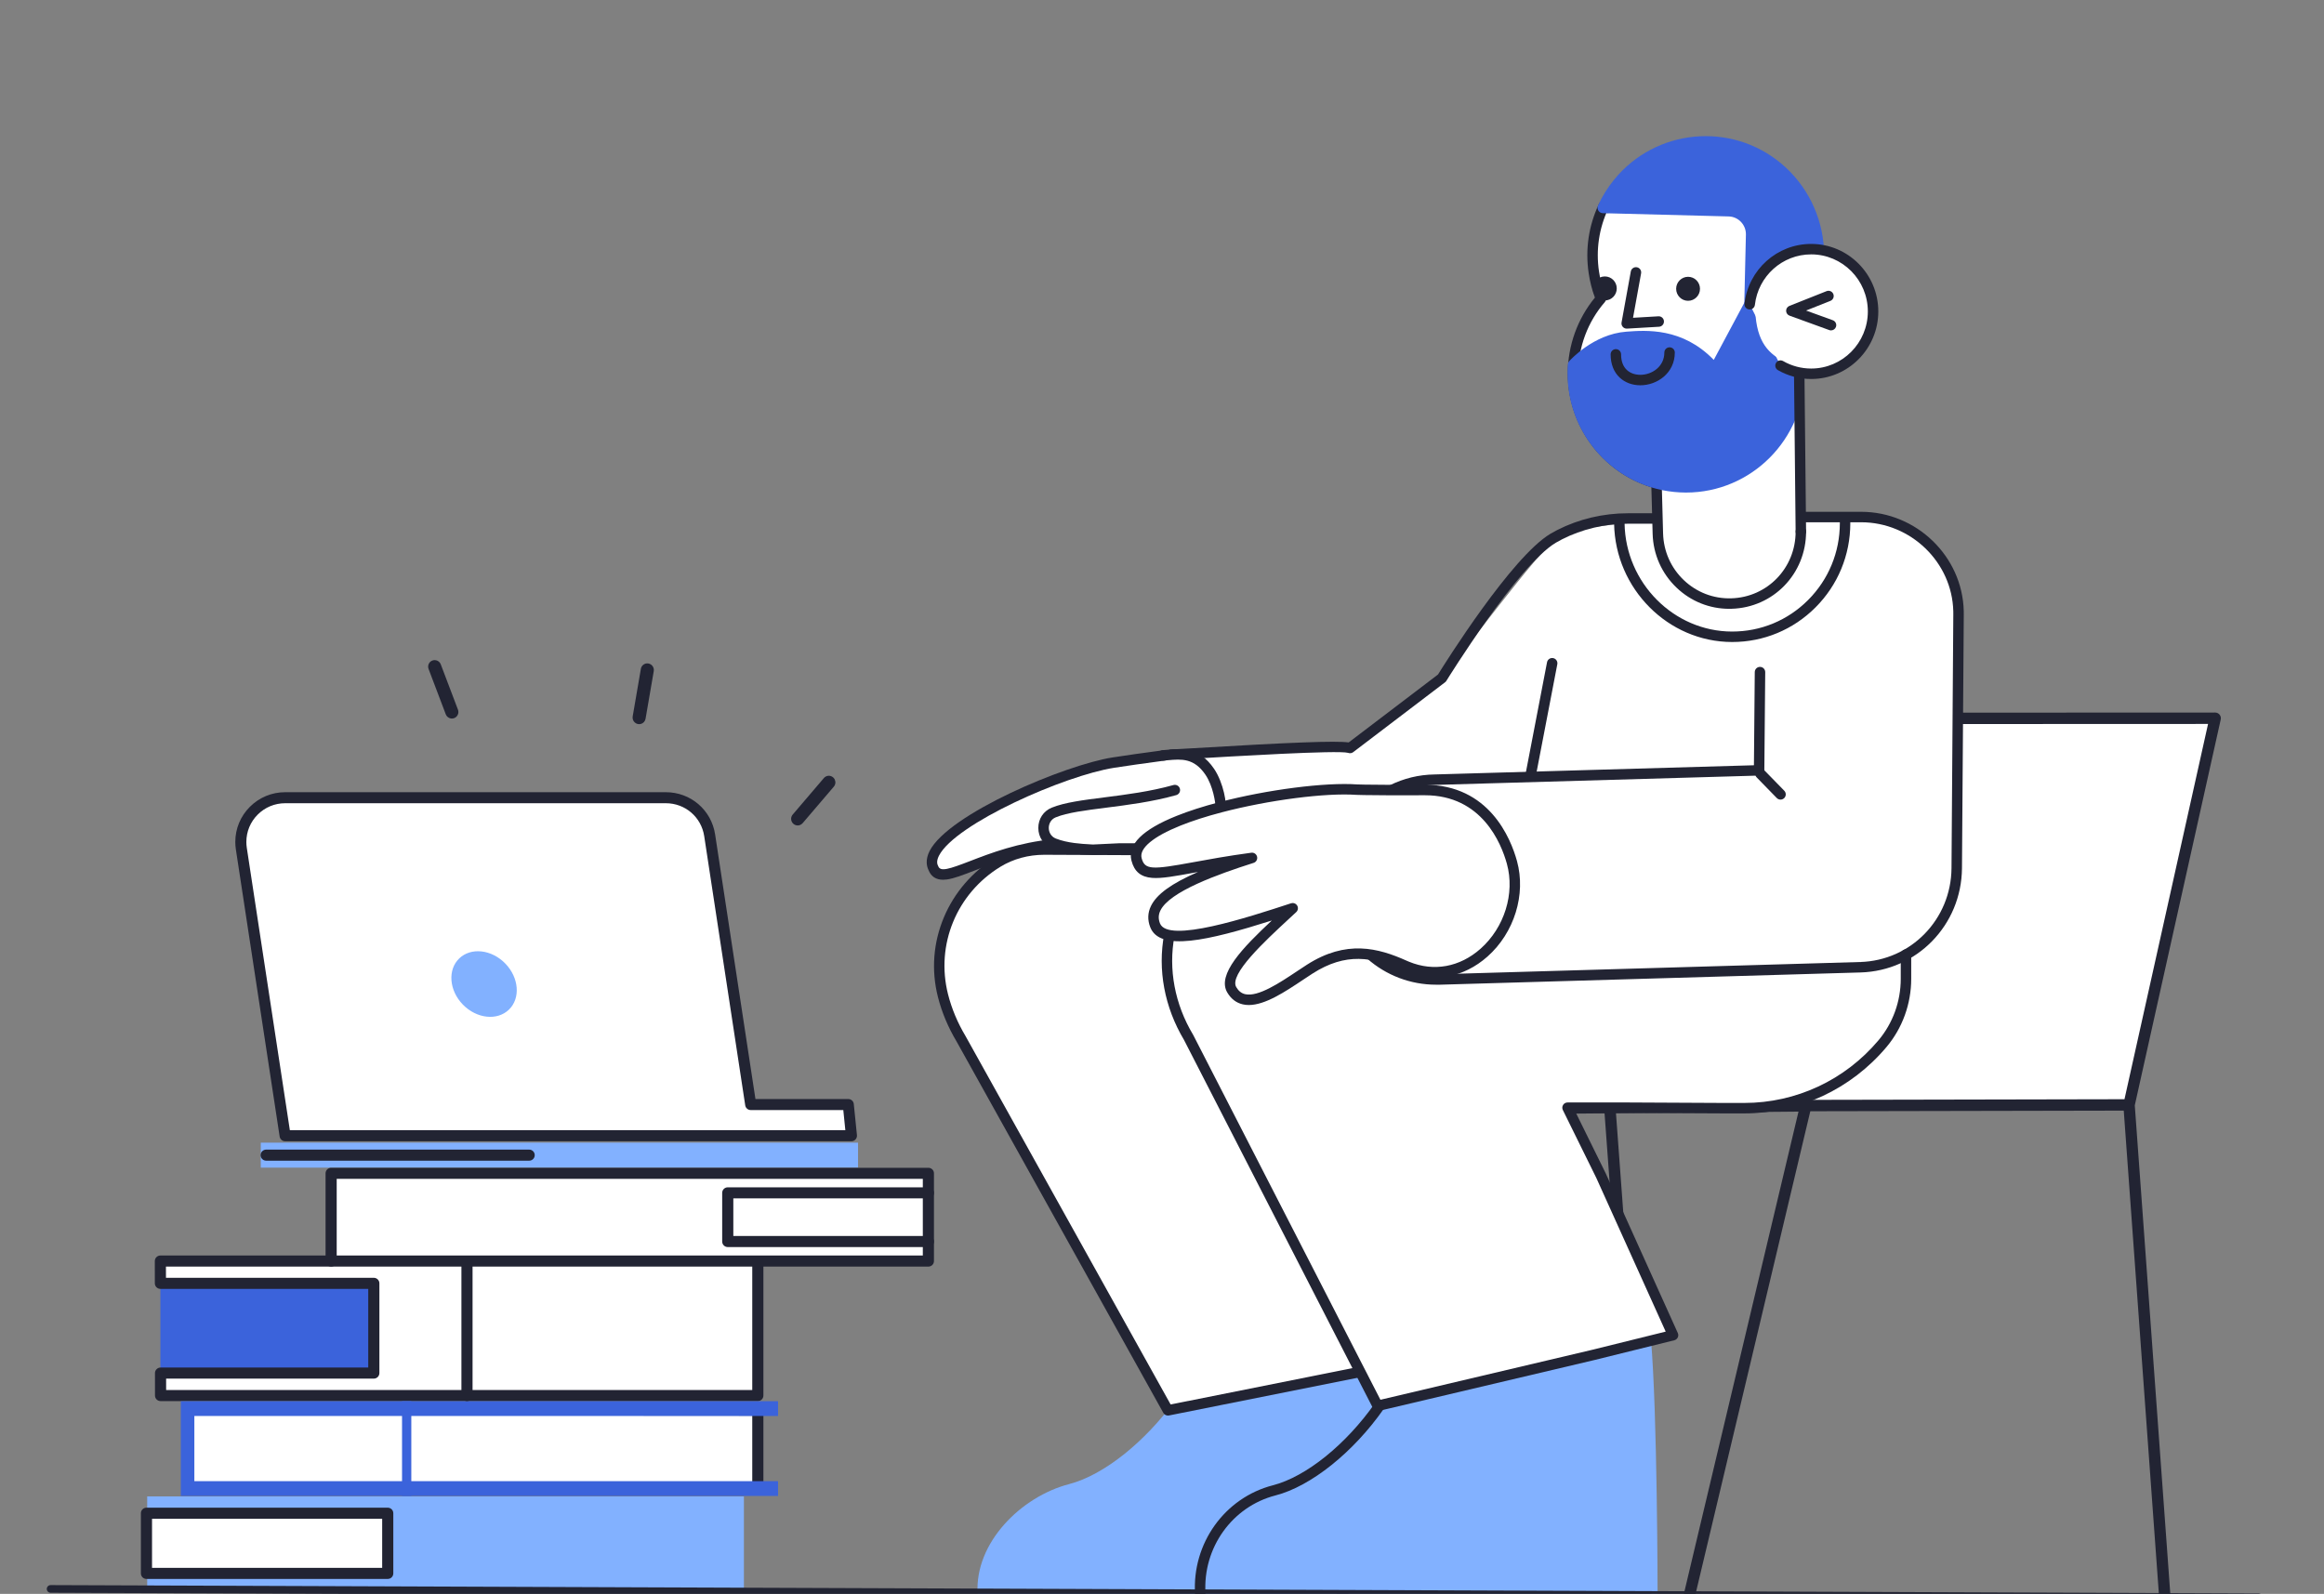 <svg width="242" height="166" viewBox="0 0 242 166" fill="none" xmlns="http://www.w3.org/2000/svg">
<rect x="0" y="0" width="242" height="166" fill="#808080" stroke="none"/>
<g clip-path="url(#clip0_138_2791)">
<g clip-path="url(#clip1_138_2791)">
<path d="M225.43 166.392L221.7 115.075L230.668 74.803L182.888 74.823L174.775 115.169L221.7 115.075" fill="white"/>
<path d="M225.428 166.985C225.443 166.985 225.457 166.985 225.472 166.983C225.55 166.978 225.626 166.957 225.695 166.922C225.765 166.887 225.827 166.839 225.878 166.78C225.929 166.721 225.968 166.652 225.993 166.578C226.017 166.504 226.027 166.426 226.021 166.348L222.297 115.119L231.247 74.932C231.266 74.845 231.265 74.755 231.245 74.669C231.225 74.582 231.186 74.501 231.13 74.432C231.075 74.363 231.004 74.307 230.924 74.268C230.844 74.23 230.756 74.21 230.667 74.21V74.21L182.887 74.23C182.75 74.23 182.617 74.277 182.511 74.364C182.405 74.451 182.332 74.572 182.305 74.706L174.193 115.052C174.176 115.138 174.178 115.227 174.199 115.312C174.22 115.397 174.26 115.477 174.316 115.545C174.371 115.613 174.441 115.667 174.521 115.705C174.6 115.742 174.687 115.762 174.775 115.762H174.776L221.148 115.669L224.837 166.435C224.848 166.584 224.915 166.724 225.025 166.826C225.134 166.928 225.279 166.985 225.428 166.985ZM221.224 114.482L175.5 114.574L183.374 75.416L229.927 75.397L221.224 114.482Z" fill="#222433"/>
<path d="M171.422 167.425C171.436 167.425 171.451 167.425 171.466 167.423C171.543 167.418 171.619 167.397 171.689 167.362C171.759 167.327 171.821 167.278 171.872 167.219C171.922 167.16 171.961 167.092 171.986 167.018C172.01 166.944 172.02 166.866 172.014 166.788L168.235 115.427C168.223 115.27 168.15 115.124 168.031 115.021C167.912 114.918 167.756 114.867 167.599 114.878C167.442 114.89 167.296 114.963 167.194 115.082C167.091 115.201 167.039 115.357 167.051 115.513L170.83 166.875C170.841 167.024 170.908 167.164 171.018 167.266C171.127 167.368 171.272 167.425 171.422 167.425Z" fill="#222433"/>
<path d="M139.744 167.425C139.894 167.425 140.038 167.368 140.148 167.266C140.258 167.164 140.325 167.024 140.336 166.875L144.064 116.155L187.28 115.769L175.187 166.65C175.151 166.803 175.177 166.965 175.259 167.099C175.342 167.233 175.474 167.328 175.628 167.365C175.781 167.401 175.942 167.375 176.076 167.293C176.21 167.21 176.306 167.078 176.342 166.925L188.61 115.306C188.631 115.219 188.632 115.127 188.612 115.039C188.592 114.951 188.553 114.869 188.497 114.799C188.441 114.728 188.369 114.672 188.288 114.633C188.206 114.594 188.117 114.574 188.027 114.575L143.705 114.971H143.512C143.362 114.971 143.218 115.027 143.108 115.129C142.998 115.232 142.931 115.371 142.92 115.521L139.152 166.788C139.146 166.865 139.155 166.943 139.18 167.017C139.204 167.091 139.243 167.16 139.294 167.219C139.345 167.278 139.407 167.326 139.477 167.361C139.546 167.396 139.622 167.417 139.7 167.423C139.715 167.424 139.73 167.425 139.744 167.425Z" fill="#222433"/>
</g>
<g clip-path="url(#clip2_138_2791)">
<path d="M121.429 98.392L195.442 100.662L201.078 97.258C202.466 95.99 203.247 92.566 203.332 91.016C204.835 63.592 204.459 59.431 199.578 55.648C199.052 55.383 197.606 54.443 195.067 54.135C188.291 53.313 175.319 53.351 163.228 55.298C161.492 55.577 155.282 64.354 150.546 70.022C148.172 72.863 145.773 73.634 145.286 74.751L140.402 77.966L121.241 78.911L117.296 79.668L115.606 83.072L121.429 98.392Z" fill="white"/>
<path d="M167.077 30.114L165.847 27.109L167.828 21.036L182.105 21.225L182.481 31.628L185.486 36.923L187.356 38.562L187.365 54.324L185.862 55.648L164.127 36.916L167.077 30.114Z" fill="white"/>
<path d="M121.948 79.147C121.653 79.147 121.411 78.911 121.404 78.615C121.397 78.314 121.635 78.064 121.935 78.057C122.121 78.053 122.994 78.001 124.204 77.928C134.407 77.316 139.072 77.137 140.441 77.322L149.741 70.248C150.476 69.063 157.403 58.005 161.453 55.587C161.658 55.464 161.897 55.333 162.164 55.197C164.402 54.057 166.945 53.455 169.518 53.455H172.592C172.893 53.455 173.137 53.699 173.137 53.999C173.137 54.3 172.893 54.544 172.592 54.544H169.518C167.116 54.544 164.744 55.106 162.659 56.168C162.413 56.293 162.195 56.412 162.011 56.522C158.05 58.887 150.688 70.786 150.614 70.906C150.579 70.963 150.534 71.013 150.481 71.054L140.907 78.337C140.753 78.453 140.549 78.48 140.371 78.407C139.378 78.108 128.006 78.791 124.269 79.015C123.003 79.091 122.166 79.142 121.962 79.147C121.957 79.147 121.952 79.147 121.948 79.147Z" fill="#222433"/>
<path d="M180.376 66.864C180.368 66.864 180.361 66.864 180.353 66.864C173.705 66.852 168.199 61.325 168.079 54.543C168.074 54.242 168.313 53.994 168.614 53.989C168.914 53.982 169.162 54.223 169.168 54.524C169.277 60.717 174.296 65.764 180.355 65.775C183.356 65.779 186.165 64.612 188.286 62.484C190.408 60.355 191.579 57.522 191.585 54.506C191.585 54.35 191.58 54.19 191.57 54.032C191.553 53.732 191.782 53.474 192.082 53.456C192.384 53.438 192.64 53.667 192.658 53.968C192.669 54.147 192.674 54.328 192.674 54.507C192.668 57.813 191.384 60.919 189.057 63.253C186.735 65.582 183.653 66.864 180.376 66.864Z" fill="#222433"/>
<path d="M187.525 55.358C187.53 59.421 184.318 62.749 180.283 62.859C176.174 62.975 172.749 59.716 172.634 55.579C172.634 55.576 172.634 55.573 172.634 55.569L172.606 54.507L172.493 50.339C167.48 48.972 163.794 44.361 163.799 38.882C163.802 35.902 164.899 33.181 166.704 31.099C166.358 30.237 166.105 29.32 165.967 28.358C165.967 28.357 165.967 28.356 165.966 28.355C165.605 25.927 166.002 23.56 166.979 21.5" fill="white"/>
<path d="M180.068 63.407C178.02 63.407 176.08 62.631 174.586 61.208C173.036 59.733 172.15 57.739 172.09 55.594L171.959 50.751C166.809 49.162 163.249 44.339 163.255 38.881C163.257 35.999 164.258 33.212 166.08 30.995C165.772 30.167 165.553 29.308 165.428 28.436C165.062 25.978 165.428 23.499 166.486 21.266C166.616 20.994 166.94 20.878 167.212 21.007C167.484 21.136 167.6 21.461 167.471 21.732C166.505 23.77 166.171 26.032 166.505 28.274C166.635 29.175 166.871 30.055 167.21 30.896C167.286 31.086 167.25 31.302 167.116 31.456C165.331 33.514 164.346 36.152 164.344 38.882C164.339 43.986 167.749 48.481 172.636 49.813C172.868 49.876 173.031 50.084 173.037 50.324L173.178 55.555C173.23 57.419 173.997 59.144 175.336 60.419C176.675 61.693 178.427 62.366 180.268 62.314C184.037 62.211 186.985 59.156 186.98 55.358C186.98 55.057 187.223 54.813 187.524 54.812C187.524 54.812 187.525 54.812 187.525 54.812C187.825 54.812 188.069 55.056 188.069 55.356C188.075 59.75 184.662 63.284 180.298 63.403C180.221 63.405 180.144 63.407 180.068 63.407Z" fill="#222433"/>
<path d="M185.678 37.586C183.914 36.698 182.761 35.261 182.761 31.718C182.761 31.434 181.697 31.419 181.697 31.419L178.456 37.482C175.182 34.102 171.413 34.387 169.336 34.545C165.932 34.803 163.504 37.503 163.403 37.617C163.32 37.711 163.27 37.829 163.261 37.954C163.24 38.243 163.229 38.535 163.228 38.824C163.216 42.144 164.489 45.27 166.813 47.626C169.136 49.982 172.232 51.286 175.53 51.298C175.545 51.298 175.559 51.298 175.574 51.298C182.361 51.298 187.895 45.751 187.919 38.911C187.919 38.911 186.353 37.926 185.678 37.586Z" fill="#3B63DB"/>
<path d="M189.931 25.966C189.755 22.492 188.128 19.231 185.466 17.018C180.222 12.656 172.431 13.404 168.099 18.684C167.421 19.51 166.851 20.423 166.406 21.397C166.326 21.571 166.339 21.773 166.439 21.934C166.539 22.097 166.713 22.197 166.903 22.202L180.014 22.541C181.022 22.569 181.824 23.418 181.803 24.432L181.633 31.675C181.633 31.675 183.203 28.645 184.017 27.876C186.934 25.119 189.931 25.966 189.931 25.966Z" fill="#3B63DB"/>
<path d="M175.78 31.328C176.466 31.328 177.022 30.768 177.022 30.078C177.022 29.387 176.466 28.828 175.78 28.828C175.095 28.828 174.539 29.387 174.539 30.078C174.539 30.768 175.095 31.328 175.78 31.328Z" fill="#222433"/>
<path d="M167.113 31.29C167.799 31.29 168.354 30.73 168.354 30.04C168.354 29.349 167.799 28.79 167.113 28.79C166.427 28.79 165.871 29.349 165.871 30.04C165.871 30.73 166.427 31.29 167.113 31.29Z" fill="#222433"/>
<path d="M182.197 31.688C182.566 28.457 185.292 25.949 188.599 25.949C192.159 25.949 195.045 28.854 195.045 32.438C195.045 36.022 192.159 38.928 188.599 38.928C187.438 38.928 186.348 38.618 185.407 38.077" fill="white"/>
<path d="M188.599 39.472C187.384 39.472 186.186 39.153 185.136 38.549C184.875 38.399 184.785 38.066 184.935 37.806C185.085 37.545 185.418 37.455 185.679 37.605C186.564 38.114 187.574 38.383 188.599 38.383C191.853 38.383 194.5 35.716 194.5 32.438C194.5 29.16 191.853 26.493 188.599 26.493C185.6 26.493 183.081 28.753 182.738 31.75C182.704 32.049 182.434 32.263 182.135 32.229C181.836 32.195 181.622 31.925 181.656 31.626C182.061 28.079 185.047 25.404 188.599 25.404C192.454 25.404 195.589 28.559 195.589 32.438C195.589 36.317 192.454 39.472 188.599 39.472Z" fill="#222433"/>
<path d="M170.807 40.126C169.98 40.126 169.222 39.846 168.673 39.337C168.047 38.758 167.716 37.917 167.716 36.906C167.716 36.605 167.96 36.361 168.261 36.361C168.561 36.361 168.805 36.605 168.805 36.906C168.805 37.616 169.009 38.165 169.412 38.538C169.76 38.859 170.255 39.037 170.807 39.037C172.037 39.037 173.31 38.169 173.31 36.716C173.31 36.416 173.554 36.172 173.855 36.172C174.156 36.172 174.399 36.416 174.399 36.716C174.399 38.851 172.573 40.126 170.807 40.126Z" fill="#222433"/>
<path d="M169.39 34.225C169.234 34.225 169.086 34.159 168.982 34.042C168.871 33.917 168.824 33.748 168.854 33.584L169.817 28.273C169.871 27.976 170.156 27.78 170.451 27.834C170.747 27.888 170.943 28.171 170.889 28.467L170.049 33.097L172.692 32.942C172.996 32.925 173.25 33.154 173.268 33.454C173.285 33.755 173.056 34.012 172.756 34.03L169.422 34.225C169.411 34.225 169.4 34.225 169.39 34.225Z" fill="#222433"/>
<path d="M122.333 145.899C119.284 150.067 115.049 153.596 111.319 154.569C106.328 155.87 101.48 160.677 101.801 165.975H134.323L143.663 145.416L141.754 141.826L122.333 145.899Z" fill="#82B1FF"/>
<path d="M141.556 142.9L121.615 146.884L100.099 108.229C99.214 106.75 98.578 105.219 98.19 103.681C96.805 98.194 99.286 92.616 103.898 89.801C105.367 88.905 107.069 88.471 108.786 88.479L118.417 88.522" fill="white"/>
<path d="M121.615 147.429C121.42 147.429 121.237 147.324 121.139 147.149L99.623 108.494C98.73 107.002 98.068 105.423 97.662 103.814C96.962 101.039 97.18 98.173 98.293 95.528C99.368 92.973 101.258 90.774 103.615 89.336C105.119 88.418 106.89 87.934 108.741 87.934C108.757 87.934 108.772 87.934 108.788 87.934L118.419 87.977C118.72 87.978 118.963 88.224 118.961 88.524C118.96 88.824 118.716 89.066 118.417 89.067C118.416 89.067 118.415 89.067 118.414 89.067L108.783 89.023C108.769 89.023 108.755 89.023 108.741 89.023C107.09 89.023 105.515 89.453 104.182 90.266C99.613 93.055 97.417 98.392 98.718 103.548C99.098 105.053 99.719 106.534 100.566 107.949L121.898 146.272L141.449 142.366C141.744 142.307 142.031 142.499 142.09 142.793C142.149 143.089 141.957 143.375 141.662 143.434L121.721 147.419C121.686 147.426 121.65 147.429 121.615 147.429Z" fill="#222433"/>
<path d="M142.875 146.1C139.88 150.366 135.507 154.062 131.679 155.043C126.813 156.291 123.505 160.898 123.818 165.975H172.605C172.605 165.975 172.591 147.157 171.909 139.435L142.875 146.1Z" fill="#82B1FF"/>
<path d="M144.94 82.831C144.74 82.831 144.548 82.72 144.452 82.53C144.318 82.261 144.426 81.933 144.695 81.799C146.159 81.065 147.736 80.682 149.383 80.658L182.638 79.7L182.725 69.994C182.728 69.694 182.971 69.454 183.269 69.454C183.271 69.454 183.273 69.454 183.275 69.454C183.575 69.457 183.817 69.703 183.814 70.004L183.722 80.234C183.72 80.527 183.486 80.765 183.193 80.773L149.407 81.748C147.917 81.769 146.499 82.114 145.183 82.773C145.105 82.812 145.022 82.831 144.94 82.831Z" fill="#222433"/>
<path d="M127.097 84.072C127.163 83.91 126.941 81.79 125.961 80.36C124.444 78.145 122.665 78.562 121.112 78.671" fill="white"/>
<path d="M127.097 84.617C127.029 84.617 126.96 84.604 126.893 84.577C126.646 84.477 126.512 84.216 126.564 83.963C126.57 83.661 126.336 81.87 125.512 80.668C124.325 78.936 123.015 79.052 121.629 79.175C121.468 79.189 121.308 79.203 121.15 79.214C120.849 79.235 120.59 79.009 120.569 78.709C120.548 78.409 120.774 78.149 121.074 78.128C121.225 78.117 121.378 78.103 121.533 78.09C123.017 77.958 124.864 77.794 126.41 80.052C127.426 81.533 127.78 83.836 127.602 84.276C127.517 84.489 127.313 84.617 127.097 84.617ZM126.563 83.981C126.563 83.981 126.563 83.981 126.563 83.981V83.981ZM126.593 83.868C126.593 83.868 126.592 83.868 126.592 83.869C126.592 83.868 126.593 83.868 126.593 83.868Z" fill="#222433"/>
<path d="M185.408 83.278C185.266 83.278 185.124 83.223 185.018 83.113L182.925 80.967C182.715 80.751 182.72 80.406 182.935 80.196C183.151 79.987 183.495 79.991 183.705 80.206L185.798 82.353C186.008 82.568 186.003 82.913 185.788 83.123C185.682 83.226 185.545 83.278 185.408 83.278Z" fill="#222433"/>
<path d="M121.765 97.385C121.1 100.891 121.739 104.65 123.766 108.04L143.455 146.412L165.866 141.123L174.215 139.057L166.724 122.458L163.228 115.365H169.51L179.475 115.415H181.631C187.367 115.415 192.549 112.825 196.023 108.698C197.611 106.812 198.472 104.413 198.472 101.94V99.416" fill="white"/>
<path d="M143.455 146.956C143.254 146.956 143.065 146.845 142.97 146.66L123.29 108.304C121.259 104.9 120.527 100.987 121.23 97.284C121.286 96.988 121.571 96.794 121.867 96.85C122.162 96.906 122.356 97.191 122.3 97.487C121.646 100.933 122.332 104.582 124.233 107.76C124.239 107.77 124.245 107.78 124.251 107.791L143.745 145.783L165.741 140.593L173.45 138.685L166.231 122.691L162.74 115.606C162.656 115.437 162.666 115.237 162.766 115.077C162.865 114.917 163.04 114.82 163.228 114.82H169.51L179.478 114.87H181.631C187.023 114.87 192.116 112.493 195.606 108.347C197.103 106.57 197.927 104.294 197.927 101.94V99.416C197.927 99.115 198.171 98.871 198.472 98.871C198.773 98.871 199.016 99.115 199.016 99.416V101.94C199.016 104.55 198.101 107.075 196.439 109.049C192.743 113.441 187.345 115.959 181.633 115.959C181.632 115.959 181.632 115.959 181.631 115.959H179.475L169.507 115.909H164.104L167.212 122.217C167.215 122.222 167.218 122.228 167.22 122.234L174.712 138.833C174.778 138.98 174.776 139.149 174.705 139.295C174.635 139.44 174.503 139.547 174.346 139.586L165.997 141.652L143.58 146.942C143.538 146.952 143.496 146.956 143.455 146.956Z" fill="#222433"/>
<path d="M149.528 102.554C146.891 102.554 144.348 101.591 142.36 99.833C142.134 99.633 142.113 99.289 142.312 99.064C142.511 98.838 142.856 98.817 143.081 99.016C144.87 100.598 147.157 101.464 149.535 101.464C149.582 101.464 149.628 101.464 149.674 101.463H149.983L193.706 100.191C198.989 100.038 203.165 95.749 203.212 90.426L203.4 63.999C203.401 63.885 203.401 63.773 203.398 63.661C203.275 58.55 198.97 54.393 193.802 54.393H187.859C187.558 54.393 187.315 54.149 187.315 53.848C187.315 53.548 187.558 53.304 187.859 53.304H193.802C199.557 53.304 204.35 57.938 204.487 63.635C204.49 63.759 204.49 63.883 204.49 64.008L204.302 90.435C204.249 96.347 199.608 101.11 193.738 101.28L149.999 102.553L149.682 102.553C149.631 102.553 149.579 102.554 149.528 102.554Z" fill="#222433"/>
<path d="M187.525 55.902C187.226 55.902 186.984 55.662 186.98 55.363L186.811 38.91C186.808 38.609 187.049 38.363 187.35 38.36C187.352 38.36 187.354 38.36 187.356 38.36C187.654 38.36 187.897 38.6 187.9 38.899L188.069 55.352C188.073 55.653 187.831 55.899 187.53 55.902C187.529 55.902 187.527 55.902 187.525 55.902Z" fill="#222433"/>
<path d="M121.246 78.671C119.339 78.925 117.43 79.191 115.937 79.425C110.211 80.316 95.381 86.875 97.195 90.415C98.057 92.632 102.239 88.648 109.81 87.93" fill="white"/>
<path d="M98.207 91.623C97.468 91.623 96.962 91.293 96.697 90.638C96.488 90.214 96.344 89.528 96.802 88.627C98.778 84.75 110.945 79.651 115.853 78.886C117.199 78.676 118.99 78.422 121.174 78.131C121.472 78.091 121.746 78.301 121.785 78.599C121.825 78.897 121.616 79.171 121.317 79.211C119.142 79.501 117.36 79.754 116.021 79.963C110.862 80.766 99.472 85.787 97.773 89.123C97.46 89.737 97.625 90.061 97.68 90.167C97.688 90.183 97.696 90.201 97.702 90.218C97.931 90.805 98.795 90.535 101.023 89.675C103.139 88.859 106.036 87.74 109.759 87.388C110.06 87.359 110.324 87.579 110.353 87.878C110.381 88.178 110.162 88.444 109.862 88.472C106.289 88.811 103.472 89.898 101.415 90.692C100.257 91.138 99.343 91.492 98.61 91.594C98.469 91.613 98.334 91.623 98.207 91.623Z" fill="#222433"/>
<path d="M122.338 82.284C117.462 83.65 112.29 83.576 109.731 84.618C108.303 85.199 108.313 87.272 109.746 87.84C111.339 88.47 113.42 88.451 113.786 88.501L116.544 88.368H118.235" fill="white"/>
<path d="M113.786 89.046C113.762 89.046 113.737 89.044 113.713 89.041C113.665 89.034 113.518 89.026 113.376 89.019C112.578 88.977 110.918 88.889 109.546 88.346C108.672 88 108.126 87.192 108.121 86.237C108.117 85.282 108.655 84.468 109.526 84.113C110.858 83.571 112.791 83.325 115.029 83.041C117.249 82.759 119.767 82.439 122.191 81.76C122.48 81.679 122.782 81.847 122.862 82.137C122.944 82.427 122.775 82.728 122.485 82.809C119.983 83.51 117.424 83.835 115.166 84.122C113.004 84.397 111.137 84.634 109.936 85.123C109.398 85.342 109.208 85.839 109.21 86.232C109.212 86.624 109.407 87.12 109.947 87.333C111.153 87.811 112.693 87.892 113.433 87.931C113.597 87.94 113.716 87.946 113.804 87.955L116.518 87.825C116.527 87.824 116.536 87.824 116.545 87.824H118.235C118.536 87.824 118.78 88.068 118.78 88.369C118.78 88.669 118.536 88.913 118.235 88.913H116.558L113.813 89.045C113.804 89.046 113.795 89.046 113.786 89.046Z" fill="#222433"/>
<path d="M157.439 89.818C159.206 96.232 153.09 103.37 146.515 100.665L146.254 100.554C143.38 99.264 140.269 98.447 136.386 100.932C133.651 102.689 129.821 105.743 128.262 103.08C127.181 101.235 131.513 97.478 134.609 94.592C128.838 96.483 121.272 98.942 120.28 96.36C119.288 93.779 122.872 91.736 130.371 89.349C121.693 90.514 119.014 92.086 118.349 89.499C117.967 88.017 119.838 86.636 122.713 85.482C124.009 84.962 125.509 84.488 127.098 84.072C132.149 82.75 138.104 82.014 141.287 82.24C141.287 82.24 142.154 82.279 144.94 82.286C145.851 82.288 146.967 82.287 148.326 82.279C153.954 82.251 156.509 86.45 157.439 89.818Z" fill="white"/>
<path d="M130.038 104.671C129.823 104.671 129.614 104.649 129.411 104.602C128.728 104.445 128.184 104.026 127.791 103.356C126.701 101.492 129.416 98.689 132.434 95.867C125.755 97.984 120.757 99.121 119.771 96.556C119.483 95.806 119.508 95.07 119.846 94.367C120.43 93.151 121.965 92.02 124.75 90.814C124.639 90.834 124.529 90.854 124.421 90.874C122.349 91.255 120.979 91.507 119.976 91.431C118.798 91.342 118.113 90.771 117.821 89.634C117.391 87.965 118.968 86.398 122.51 84.977C123.778 84.468 125.275 83.986 126.96 83.545C131.955 82.238 137.996 81.46 141.326 81.696C141.33 81.696 142.223 81.735 144.941 81.741C145.945 81.744 147.083 81.742 148.323 81.735C148.343 81.735 148.364 81.734 148.384 81.734C155.051 81.734 157.304 87.282 157.964 89.673C157.964 89.673 157.964 89.674 157.964 89.674C158.922 93.15 157.686 97.149 154.89 99.626C152.405 101.828 149.277 102.39 146.308 101.169L146.04 101.054C142.919 99.654 140.138 99.177 136.68 101.391C136.358 101.597 136.02 101.823 135.672 102.055C133.821 103.29 131.75 104.671 130.038 104.671ZM134.609 94.047C134.797 94.047 134.978 94.146 135.078 94.315C135.208 94.535 135.167 94.816 134.98 94.991C134.728 95.225 134.468 95.466 134.204 95.71C131.717 98.011 127.96 101.487 128.731 102.805C128.969 103.212 129.272 103.452 129.655 103.541C131.014 103.854 133.261 102.353 135.068 101.148C135.421 100.913 135.764 100.684 136.092 100.474C140.19 97.85 143.505 98.723 146.477 100.057L146.729 100.164C149.292 101.219 152.006 100.726 154.168 98.811C156.66 96.603 157.764 93.047 156.914 89.963C156.32 87.813 154.302 82.824 148.382 82.824C148.364 82.824 148.347 82.824 148.329 82.824C147.086 82.831 145.945 82.833 144.938 82.831C142.173 82.824 141.298 82.785 141.262 82.784C138.024 82.555 132.13 83.318 127.235 84.599C125.594 85.029 124.141 85.496 122.916 85.988C120.088 87.123 118.616 88.353 118.876 89.363C119.199 90.621 119.98 90.583 124.224 89.803C125.823 89.509 127.813 89.143 130.298 88.809C130.581 88.772 130.84 88.954 130.902 89.23C130.964 89.506 130.805 89.783 130.536 89.868C126.826 91.049 121.784 92.849 120.828 94.839C120.62 95.273 120.607 95.694 120.788 96.165C121.601 98.282 129.952 95.545 134.439 94.075C134.495 94.056 134.552 94.047 134.609 94.047Z" fill="#222433"/>
<path d="M190.666 34.409C190.604 34.409 190.541 34.399 190.48 34.376L186.349 32.876C186.136 32.799 185.994 32.599 185.99 32.373C185.987 32.146 186.124 31.942 186.334 31.858L190.2 30.323C190.48 30.212 190.796 30.348 190.907 30.628C191.018 30.907 190.881 31.224 190.602 31.335L188.068 32.342L190.852 33.352C191.134 33.455 191.28 33.767 191.178 34.05C191.097 34.272 190.888 34.409 190.666 34.409Z" fill="#222433"/>
<path d="M124.984 166.52C124.699 166.52 124.459 166.298 124.442 166.009C124.119 160.743 127.528 155.983 132.548 154.69C135.996 153.802 140.178 150.432 143.201 146.105C143.373 145.858 143.713 145.798 143.96 145.97C144.206 146.143 144.266 146.482 144.094 146.729C140.93 151.256 136.505 154.796 132.82 155.745C128.304 156.908 125.238 161.197 125.529 165.942C125.547 166.243 125.319 166.501 125.018 166.519C125.007 166.52 124.996 166.52 124.984 166.52Z" fill="#222433"/>
<path d="M159.375 81.348C159.341 81.348 159.307 81.344 159.272 81.338C158.977 81.281 158.783 80.996 158.84 80.7L161.094 68.973C161.151 68.678 161.435 68.484 161.732 68.541C162.027 68.598 162.221 68.883 162.164 69.179L159.91 80.906C159.86 81.166 159.631 81.348 159.375 81.348Z" fill="#222433"/>
</g>
<g clip-path="url(#clip3_138_2791)">
<path d="M88.662 118.283H78.666H29.689L25.131 88.383C25.095 88.153 25.078 87.92 25.078 87.688C25.078 85.142 27.147 83.079 29.698 83.08H69.329C71.613 83.079 73.555 84.743 73.898 86.996L78.171 115.036H88.334L88.662 118.283Z" fill="white"/>
<path d="M88.662 118.857H29.689C29.404 118.857 29.163 118.649 29.12 118.369L24.562 88.469C24.522 88.212 24.502 87.948 24.502 87.687C24.503 86.303 25.043 85.002 26.025 84.023C27.006 83.045 28.31 82.506 29.697 82.506C29.698 82.506 29.698 82.506 29.698 82.506H69.329C69.33 82.506 69.331 82.506 69.332 82.506C71.919 82.506 74.078 84.357 74.467 86.91L78.665 114.462H88.334C88.63 114.462 88.877 114.686 88.906 114.979L89.234 118.225C89.251 118.386 89.198 118.547 89.089 118.667C88.98 118.788 88.825 118.857 88.662 118.857ZM30.183 117.709H88.026L87.814 115.61H78.171C77.887 115.61 77.645 115.403 77.602 115.123L73.33 87.082C73.027 85.095 71.346 83.654 69.332 83.654C69.331 83.654 69.33 83.654 69.329 83.654H29.698C29.698 83.654 29.698 83.654 29.697 83.654C28.617 83.654 27.602 84.073 26.838 84.835C26.074 85.597 25.653 86.61 25.653 87.688C25.653 87.891 25.669 88.096 25.699 88.296L30.183 117.709Z" fill="#222433"/>
<path d="M52.997 105.15C54.217 103.969 54.046 101.819 52.615 100.348C51.185 98.876 49.036 98.641 47.816 99.822C46.596 101.002 46.767 103.152 48.197 104.624C49.628 106.095 51.776 106.331 52.997 105.15Z" fill="#82B1FF"/>
</g>
<g clip-path="url(#clip4_138_2791)">
<path d="M16.701 133.657H38.926V143.004H16.701V133.657Z" fill="#3B63DB"/>
<path d="M40.753 157.631V163.833H15.328V165.615H77.464V155.849H15.328V157.631H40.753Z" fill="#82B1FF"/>
<path d="M15.251 157.599H40.376V163.866H15.251V157.599Z" fill="white"/>
<path d="M15.251 164.443H40.376C40.529 164.443 40.677 164.382 40.786 164.274C40.894 164.166 40.955 164.019 40.955 163.866V157.599C40.955 157.446 40.894 157.3 40.786 157.191C40.677 157.083 40.529 157.022 40.376 157.022H15.251C15.097 157.022 14.95 157.083 14.841 157.191C14.732 157.3 14.671 157.446 14.671 157.599V163.866C14.671 164.019 14.732 164.166 14.841 164.274C14.95 164.382 15.097 164.443 15.251 164.443ZM39.796 163.289H15.831V158.176H39.796V163.289Z" fill="#222433"/>
<path d="M27.156 119.007H89.349V121.604H27.156V119.007Z" fill="#82B1FF"/>
<path d="M27.717 120.883H55.102C55.256 120.883 55.404 120.822 55.512 120.714C55.621 120.605 55.682 120.459 55.682 120.306C55.682 120.153 55.621 120.006 55.512 119.898C55.404 119.789 55.256 119.729 55.102 119.729H27.717C27.563 119.729 27.415 119.789 27.307 119.898C27.198 120.006 27.137 120.153 27.137 120.306C27.137 120.459 27.198 120.605 27.307 120.714C27.415 120.822 27.563 120.883 27.717 120.883Z" fill="#222433"/>
<path d="M34.481 131.335H16.701L16.704 133.657H38.926V143.004H16.717L16.72 145.344H78.913V131.316" fill="white"/>
<path d="M16.72 145.921H78.913C79.067 145.921 79.214 145.86 79.323 145.752C79.432 145.644 79.493 145.497 79.493 145.344V131.316C79.493 131.163 79.432 131.017 79.323 130.908C79.214 130.8 79.067 130.739 78.913 130.739C78.759 130.739 78.612 130.8 78.503 130.908C78.394 131.017 78.333 131.163 78.333 131.316V144.767H17.3L17.298 143.581H38.926C39.08 143.581 39.227 143.52 39.336 143.412C39.445 143.304 39.506 143.157 39.506 143.004V133.657C39.506 133.504 39.445 133.357 39.336 133.249C39.227 133.141 39.08 133.08 38.926 133.08H17.283L17.28 131.913H34.481C34.635 131.913 34.782 131.852 34.891 131.744C35 131.635 35.061 131.489 35.061 131.336C35.061 131.183 35 131.036 34.891 130.928C34.782 130.819 34.635 130.759 34.481 130.759H16.701C16.547 130.759 16.399 130.819 16.291 130.928C16.182 131.036 16.121 131.183 16.121 131.336L16.124 133.657C16.124 133.81 16.185 133.957 16.294 134.065C16.402 134.174 16.55 134.234 16.704 134.234H38.346V142.427H16.717C16.563 142.427 16.416 142.488 16.307 142.596C16.198 142.705 16.137 142.851 16.137 143.004L16.14 145.345C16.14 145.498 16.201 145.644 16.31 145.752C16.419 145.86 16.566 145.921 16.72 145.921Z" fill="#222433"/>
<path d="M78.913 154.961V146.86L19.58 146.821V154.899L78.913 154.961Z" fill="white"/>
<path d="M78.913 155.538C79.067 155.538 79.214 155.477 79.323 155.369C79.432 155.26 79.493 155.114 79.493 154.961V146.86C79.493 146.707 79.432 146.56 79.323 146.452C79.214 146.344 79.067 146.283 78.913 146.283L19.58 146.245C19.427 146.245 19.279 146.305 19.17 146.413C19.062 146.522 19 146.668 19 146.821V154.899C19 155.052 19.062 155.199 19.17 155.307C19.279 155.415 19.427 155.476 19.58 155.476L78.913 155.538V155.538ZM78.333 147.437V154.383L20.16 154.322V147.399L78.333 147.437Z" fill="#222433"/>
<path d="M18.827 145.932V155.799H81.02V154.26H20.238V147.471H81.02V145.932H18.827Z" fill="#3B63DB"/>
<path d="M41.864 145.933H42.83V155.8H41.864V145.933Z" fill="#3B63DB"/>
<path d="M34.481 122.2H96.674V131.336H34.481V122.2Z" fill="white"/>
<path d="M34.481 131.913H96.674C96.828 131.913 96.975 131.852 97.084 131.744C97.193 131.635 97.254 131.489 97.254 131.336V122.2C97.254 122.047 97.193 121.9 97.084 121.792C96.975 121.684 96.828 121.623 96.674 121.623H34.481C34.327 121.623 34.18 121.684 34.071 121.792C33.962 121.9 33.901 122.047 33.901 122.2V131.336C33.901 131.489 33.962 131.635 34.071 131.744C34.18 131.852 34.327 131.913 34.481 131.913ZM96.094 130.759H35.061V122.777H96.094V130.759Z" fill="#222433"/>
<path d="M48.628 145.921C48.782 145.921 48.929 145.86 49.038 145.752C49.147 145.644 49.208 145.497 49.208 145.344V131.701C49.208 131.548 49.147 131.401 49.038 131.293C48.929 131.185 48.782 131.124 48.628 131.124C48.474 131.124 48.327 131.185 48.218 131.293C48.109 131.401 48.048 131.548 48.048 131.701V145.344C48.048 145.497 48.109 145.644 48.218 145.752C48.327 145.86 48.474 145.921 48.628 145.921Z" fill="#222433"/>
<path d="M75.782 129.88H96.674C96.828 129.88 96.975 129.819 97.084 129.711C97.193 129.602 97.254 129.456 97.254 129.303C97.254 129.15 97.193 129.003 97.084 128.895C96.975 128.787 96.828 128.726 96.674 128.726H76.362V124.81H96.674C96.828 124.81 96.975 124.749 97.084 124.641C97.193 124.533 97.254 124.386 97.254 124.233C97.254 124.08 97.193 123.933 97.084 123.825C96.975 123.717 96.828 123.656 96.674 123.656H75.782C75.628 123.656 75.481 123.717 75.372 123.825C75.263 123.933 75.202 124.08 75.202 124.233V129.303C75.202 129.456 75.263 129.602 75.372 129.711C75.481 129.819 75.628 129.88 75.782 129.88Z" fill="#222433"/>
</g>
<g clip-path="url(#clip5_138_2791)">
<path d="M47.245 74.806C47.081 74.854 46.905 74.838 46.751 74.761C46.598 74.683 46.479 74.551 46.417 74.39L44.63 69.678C44.597 69.593 44.581 69.504 44.583 69.413C44.585 69.323 44.605 69.234 44.641 69.152C44.678 69.07 44.73 68.996 44.795 68.934C44.86 68.873 44.936 68.824 45.02 68.793C45.104 68.761 45.193 68.746 45.282 68.749C45.372 68.753 45.46 68.774 45.542 68.811C45.624 68.849 45.697 68.902 45.759 68.968C45.82 69.034 45.868 69.112 45.9 69.197L47.688 73.909C47.72 73.993 47.735 74.082 47.732 74.172C47.73 74.262 47.71 74.35 47.674 74.432C47.637 74.514 47.585 74.588 47.52 74.649C47.455 74.71 47.379 74.758 47.296 74.79C47.279 74.797 47.261 74.802 47.245 74.806Z" fill="#222433"/>
<path d="M66.746 75.393C66.635 75.425 66.517 75.429 66.404 75.403C66.291 75.376 66.187 75.322 66.1 75.244C66.014 75.166 65.949 75.067 65.91 74.957C65.872 74.847 65.863 74.729 65.882 74.615L66.735 69.655C66.766 69.476 66.866 69.318 67.014 69.214C67.161 69.11 67.344 69.07 67.522 69.102C67.699 69.134 67.858 69.236 67.961 69.385C68.065 69.534 68.106 69.718 68.076 69.897L67.223 74.856C67.201 74.982 67.145 75.099 67.061 75.194C66.977 75.289 66.867 75.358 66.746 75.393Z" fill="#222433"/>
<path d="M83.255 85.942C83.114 85.983 82.964 85.977 82.826 85.925C82.689 85.874 82.571 85.778 82.491 85.654C82.411 85.53 82.373 85.383 82.382 85.236C82.392 85.089 82.448 84.949 82.544 84.837L85.79 81.034C85.848 80.966 85.919 80.909 85.999 80.868C86.078 80.827 86.165 80.803 86.255 80.796C86.344 80.789 86.434 80.8 86.52 80.828C86.605 80.857 86.684 80.902 86.752 80.961C86.821 81.02 86.877 81.092 86.917 81.173C86.958 81.254 86.982 81.341 86.989 81.431C86.996 81.522 86.985 81.612 86.956 81.698C86.928 81.783 86.883 81.862 86.825 81.93L83.578 85.733C83.493 85.833 83.381 85.905 83.255 85.942Z" fill="#222433"/>
</g>
<g clip-path="url(#clip6_138_2791)">
<path d="M235.276 166.745C235.256 166.748 235.235 166.749 235.214 166.749L5.271 165.883C5.165 165.882 5.063 165.84 4.988 165.765C4.913 165.69 4.871 165.588 4.871 165.482C4.872 165.376 4.915 165.275 4.99 165.2C5.066 165.125 5.168 165.084 5.275 165.084L235.218 165.95C235.319 165.951 235.417 165.989 235.491 166.057C235.565 166.126 235.61 166.22 235.618 166.32C235.625 166.421 235.594 166.52 235.531 166.599C235.467 166.678 235.376 166.73 235.276 166.745Z" fill="#222433"/>
</g>
</g>
<defs>
<clipPath id="clip0_138_2791">
<rect width="242" height="181" fill="white"/>
</clipPath>
<clipPath id="clip1_138_2791">
<rect width="92.111" height="91.858" fill="white" transform="matrix(-1 0 0 1 231.261 74.21)"/>
</clipPath>
<clipPath id="clip2_138_2791">
<rect width="107.992" height="152.342" fill="white" transform="translate(96.498 14.178)"/>
</clipPath>
<clipPath id="clip3_138_2791">
<rect width="64.735" height="36.351" fill="white" transform="translate(24.502 82.506)"/>
</clipPath>
<clipPath id="clip4_138_2791">
<rect width="82.582" height="46.608" fill="white" transform="matrix(-1 0 0 1 97.254 119.007)"/>
</clipPath>
<clipPath id="clip5_138_2791">
<rect width="37.332" height="27.177" fill="white" transform="matrix(0.96 -0.28 0.282 0.959 44.418 68.97)"/>
</clipPath>
<clipPath id="clip6_138_2791">
<rect width="228.051" height="35.646" fill="white" transform="matrix(0.989 -0.148 0.149 0.989 4.816 165.148)"/>
</clipPath>
</defs>
</svg>
